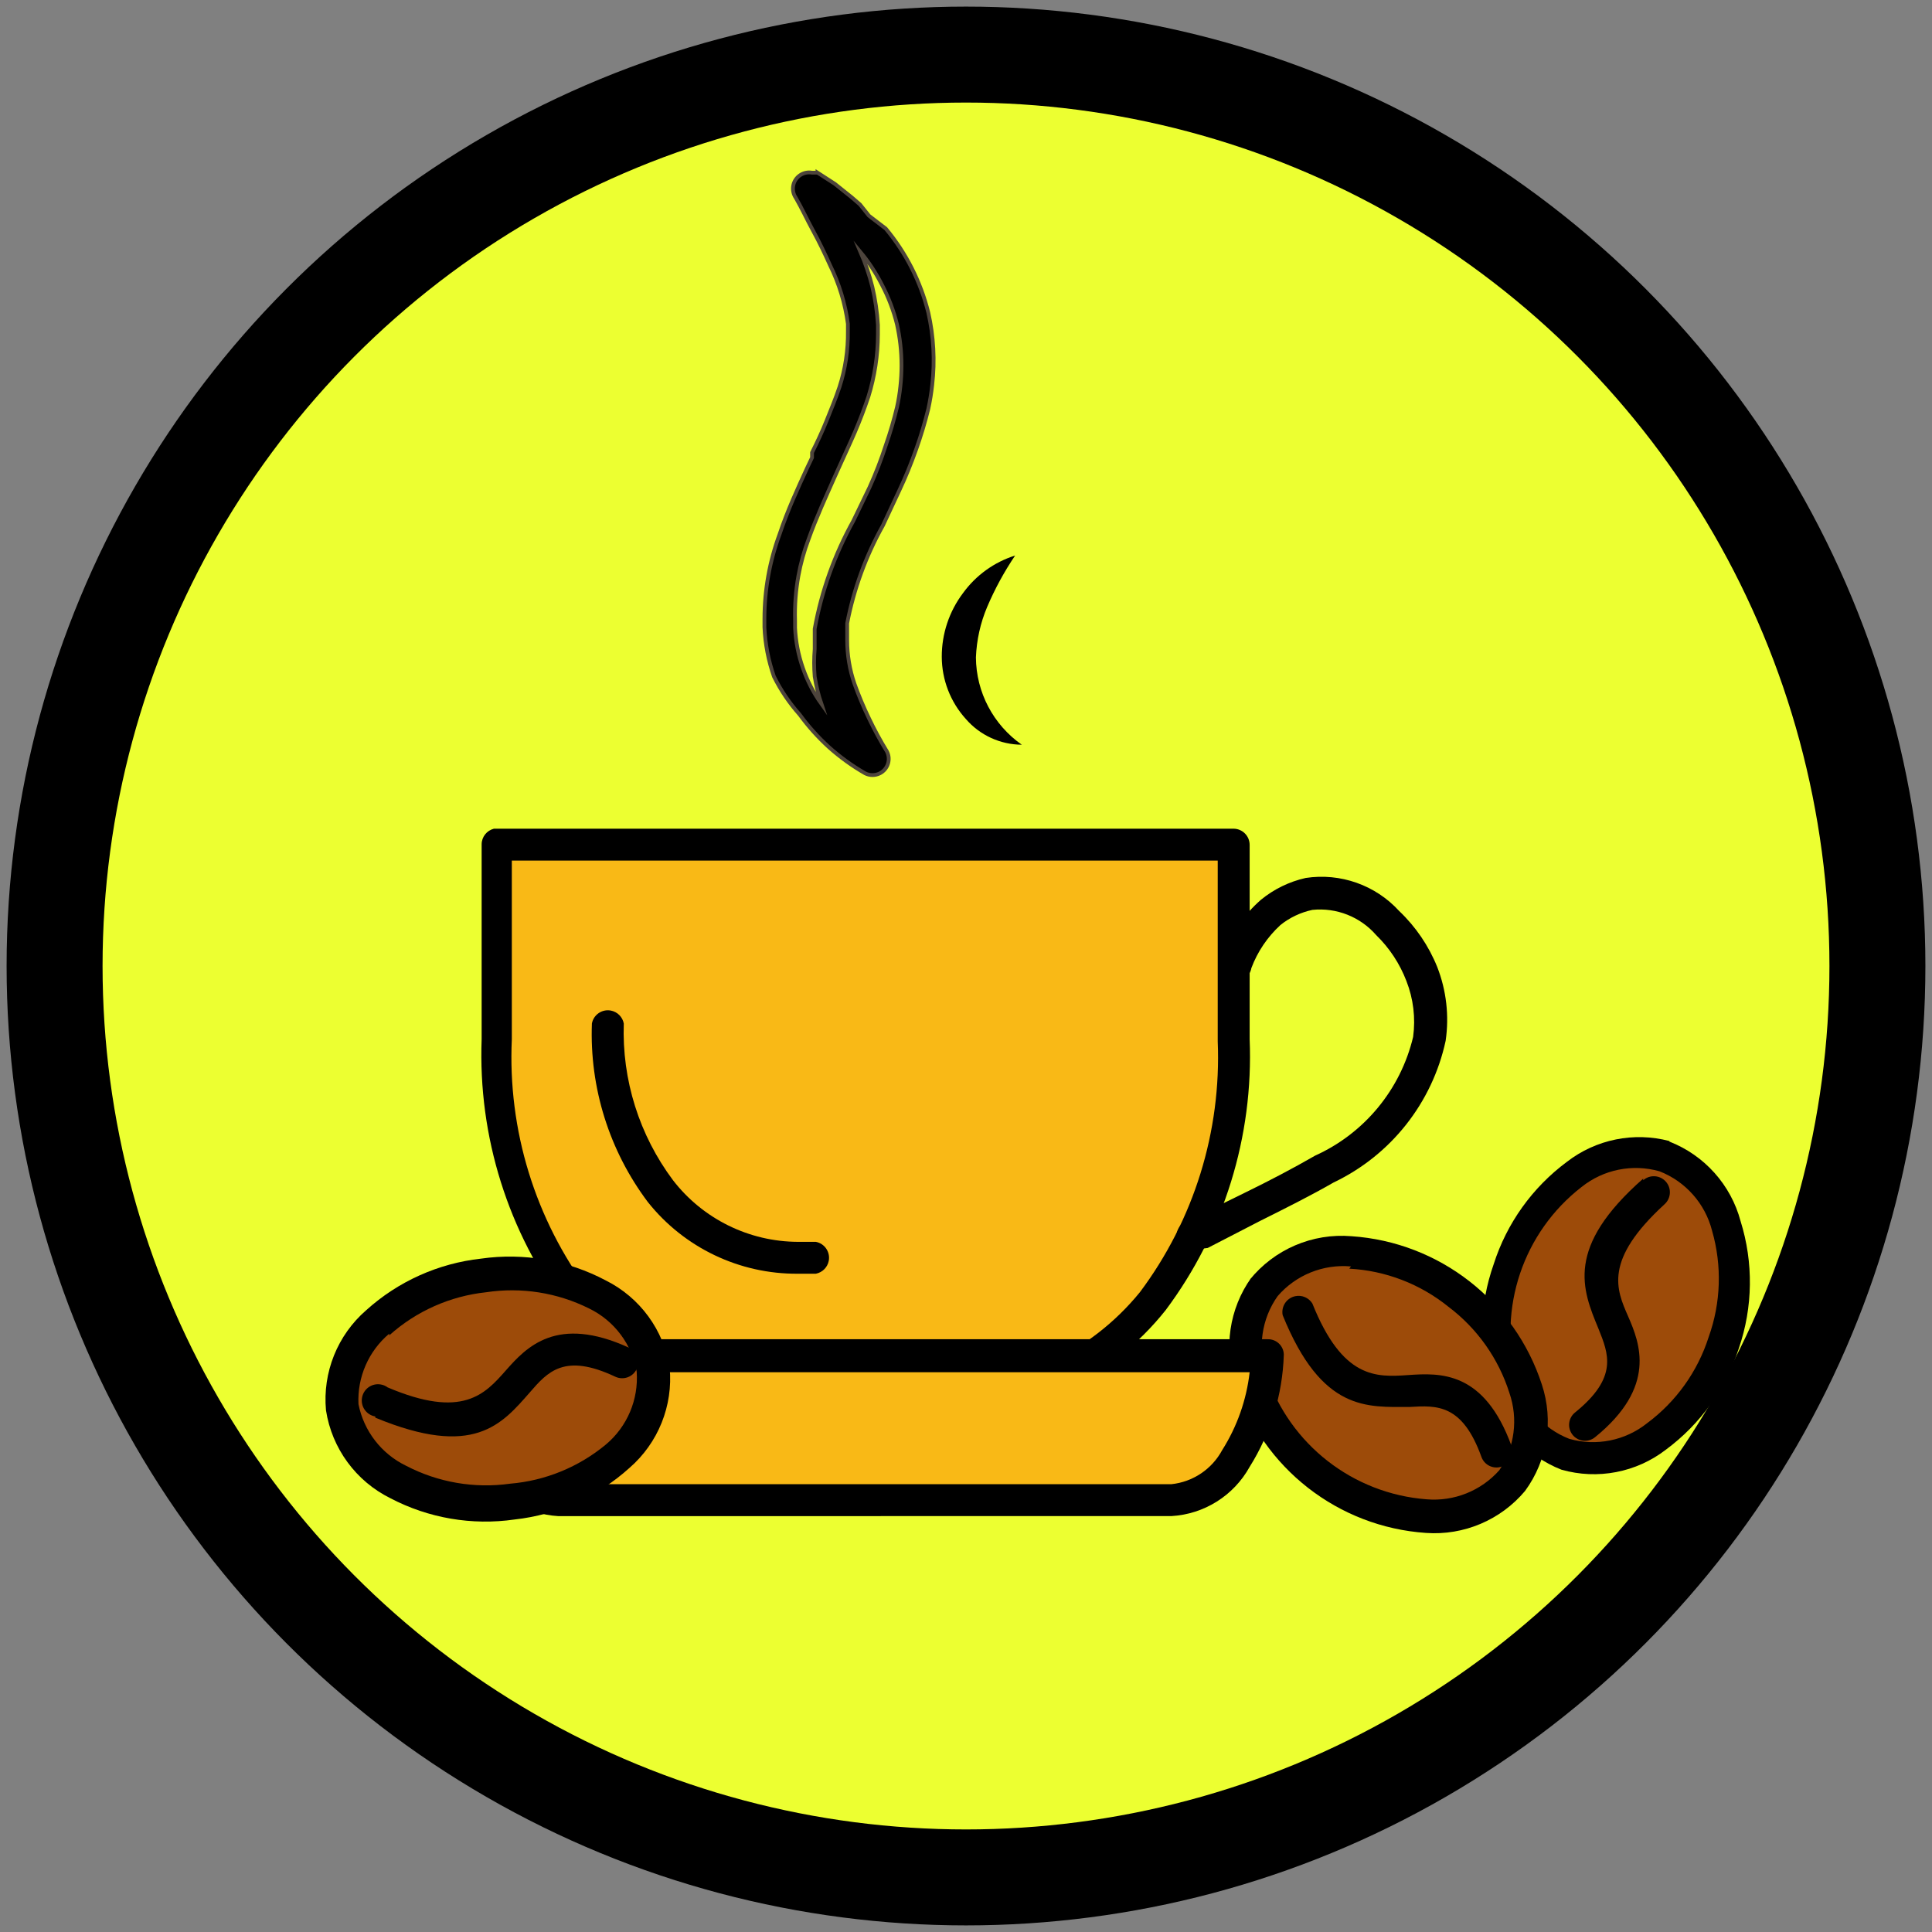 <?xml version="1.0" encoding="utf-8"?>
<!-- Generator: Adobe Illustrator 24.0.1, SVG Export Plug-In . SVG Version: 6.00 Build 0)  -->
<svg version="1.1" id="Layer_1" xmlns="http://www.w3.org/2000/svg" xmlns:xlink="http://www.w3.org/1999/xlink" x="0px" y="0px"
	 viewBox="0 0 512 512" style="enable-background:new 0 0 512 512;" xml:space="preserve">
<rect x="0" y="0" width="512" height="512" fill="#808080" stroke="none"/>
<style type="text/css">
	.st0{fill:#ECFF31;}
	.st1{fill-rule:evenodd;clip-rule:evenodd;fill:#9D4B09;}
	.st2{fill-rule:evenodd;clip-rule:evenodd;fill:#F9B916;}
	.st3{fill-rule:evenodd;clip-rule:evenodd;}
	.st4{stroke:#4D443C;stroke-miterlimit:10;}
</style>
<circle cx="256" cy="256" r="254.25"/>
<circle class="st0" cx="256" cy="256" r="228.82"/>
<path class="st1" d="M441.1,306.55c16.02,5.34,22.99,27.44,15.73,49.1c-7.27,21.66-26.26,35.16-42.13,29.67s-23.14-28.04-15.73-49.1
	S425.22,301.06,441.1,306.55"/>
<path d="M453.71,326.13c-1.84-7.18-7.03-13.04-13.94-15.73l0,0c-7.14-2.02-14.82-0.48-20.62,4.15c-15.49,12-22.27,32.11-17.21,51.03
	c1.84,7.18,7.03,13.04,13.94,15.73l0,0c7.14,2.02,14.82,0.48,20.62-4.15c7.7-5.72,13.4-13.71,16.32-22.85l0,0
	C456.07,345.25,456.38,335.38,453.71,326.13 M442.43,302.54c9.27,3.63,16.27,11.45,18.84,21.07c3.44,10.99,3.28,22.78-0.45,33.68
	l0,0c-3.48,10.74-10.22,20.12-19.29,26.85c-7.87,6.09-18.17,8.07-27.74,5.34l0,0c-9.27-3.63-16.27-11.45-18.84-21.07
	c-3.22-10.94-2.91-22.62,0.89-33.38l0,0c3.47-10.87,10.27-20.36,19.43-27.15c7.7-5.95,17.74-7.98,27.15-5.49V302.54z"/>
<path d="M435.46,312.78c1.76-1.56,4.45-1.39,6.01,0.37c1.56,1.76,1.39,4.45-0.37,6.01l0,0c-16.17,14.83-12.76,22.55-9.64,29.67
	c3.12,7.12,7.71,18.69-8.75,32.04c-1.8,1.47-4.46,1.21-5.93-0.59c-1.47-1.8-1.21-4.46,0.59-5.93c11.57-9.35,8.9-15.58,6.23-22.25
	c-4.3-10.38-8.9-21.51,11.87-39.76"/>
<path class="st1" d="M335.32,340.96c10.38-13.35,33.38-12.61,51.63,1.48c18.25,14.09,24.48,36.35,14.09,49.7
	s-33.38,12.61-51.63-1.48C331.17,376.57,324.94,354.32,335.32,340.96"/>
<path d="M358.02,335.62c-7.37-0.66-14.6,2.27-19.43,7.86l0,0c-4.27,6.04-5.38,13.77-2.97,20.77c6.21,18.55,22.92,31.59,42.43,33.08
	c7.29,0.62,14.44-2.24,19.29-7.71l0,0c4.05-6.03,5.04-13.61,2.67-20.47c-2.88-9.11-8.53-17.1-16.17-22.85l0,0
	c-7.47-6.04-16.66-9.57-26.26-10.09 M331.17,339.18L331.17,339.18c6.52-8.1,16.64-12.44,27-11.57
	c23.26,1.58,43.23,17.14,50.44,39.31c3.16,9.56,1.5,20.06-4.45,28.19l0,0c-6.46,7.71-16.23,11.85-26.26,11.13
	c-23.26-1.58-43.23-17.14-50.44-39.31c-3.27-9.56-1.72-20.11,4.15-28.33L331.17,339.18z"/>
<path d="M339.92,348.53c-0.45-2.33,1.07-4.59,3.4-5.04c1.74-0.34,3.51,0.43,4.46,1.93c8.01,20.03,16.91,19.58,25.37,18.99
	s20.18-1.19,27.44,18.84c0.78,2.21-0.38,4.64-2.6,5.41c-2.21,0.78-4.64-0.38-5.41-2.6l0,0c-5.04-13.94-11.72-13.65-18.99-13.2
	C362.32,372.86,350.31,374.19,339.92,348.53"/>
<path class="st2" d="M130.9,223.77h195.97v51.48c0,60.38-34.86,96.28-78.18,96.28h-39.16c-43.32,0.59-78.63-35.75-78.63-96.13
	V223.77z"/>
<path d="M216.94,228.07h-81.3v47.32c-1.11,24.07,6.18,47.77,20.62,67.05c13.01,16.01,32.63,25.19,53.26,24.92h39.16
	c20.68,0.31,40.36-8.87,53.41-24.92c14.31-19.12,21.6-42.59,20.62-66.46v-47.92H216.94z M130.9,219.61h195.97
	c2.38,0,4.3,1.93,4.3,4.3v0v51.48c1.05,25.78-6.81,51.13-22.25,71.8c-14.38,18.09-36.23,28.63-59.34,28.63h-40.05
	c-23.11,0-44.96-10.54-59.34-28.63c-15.55-20.63-23.51-45.99-22.55-71.8v-51.63C127.64,221.8,128.99,220.09,130.9,219.61z"/>
<path d="M318.86,330.88c-1.82,1.52-4.54,1.28-6.06-0.54c-1.52-1.82-1.28-4.54,0.54-6.06c0.45-0.37,0.96-0.65,1.52-0.82l14.83-7.27
	c6.68-3.26,12.91-6.53,18.84-9.94c13.05-5.9,22.64-17.51,25.96-31.45c0.68-5.02,0.07-10.12-1.78-14.83
	c-1.76-4.59-4.49-8.74-8.01-12.16c-4.21-4.84-10.52-7.34-16.91-6.68c-3.09,0.66-5.99,2.03-8.46,4.01
	c-3.43,3.15-6.08,7.06-7.71,11.42c-0.4,2.34-2.62,3.92-4.97,3.51s-3.92-2.62-3.51-4.97c0.11-0.66,0.37-1.28,0.77-1.81
	c2.14-5.71,5.66-10.81,10.24-14.83c3.45-2.83,7.51-4.81,11.87-5.79c9.2-1.4,18.49,1.88,24.77,8.75c4.39,4.17,7.83,9.23,10.09,14.83
	c2.43,6.22,3.2,12.97,2.23,19.58c-3.55,16.43-14.5,30.29-29.67,37.53c-5.93,3.41-12.46,6.68-19.29,10.09l-14.09,7.27"/>
<path class="st2" d="M233.41,397.49h-85.45c-13.2,0-24.18-16.62-25.52-37.83c5.04,0,10.53-0.74,16.76-0.74h179.95
	c6.23,0,11.72,0.74,16.76,0.74c-1.34,21.21-12.31,37.83-25.52,37.83H233.41z"/>
<path d="M224.95,393.33h85.45c5.72-0.59,10.78-3.98,13.5-9.05c3.95-6.24,6.43-13.29,7.27-20.62h-3.26h-8.75H139.21h-8.75h-3.26
	c0.84,7.33,3.32,14.38,7.27,20.62c2.72,5.07,7.78,8.46,13.5,9.05H224.95z M233.41,401.79h-85.45c-8.58-0.51-16.34-5.3-20.62-12.76
	c-5.59-8.91-8.72-19.15-9.05-29.67c-0.17-2.29,1.56-4.28,3.84-4.44c0.05,0,0.11-0.01,0.16-0.01l0,0h7.12h9.35h180.39h9.35h7.42
	c2.29-0.08,4.22,1.71,4.3,4c0,0.05,0,0.1,0,0.15l0,0c-0.33,10.52-3.46,20.76-9.05,29.67c-4.22,7.63-12.06,12.56-20.77,13.05H233.41z
	"/>
<path class="st1" d="M90.84,373.3c-2.08-16.76,14.83-32.64,37.53-35.46c22.7-2.82,43.02,8.31,44.5,25.07
	c1.48,16.76-14.83,32.64-37.53,35.46C112.65,401.19,92.33,390.07,90.84,373.3"/>
<path d="M103.16,353.43c-5.49,4.62-8.5,11.53-8.16,18.69l0,0c1.41,7.12,6.08,13.16,12.61,16.32c8.48,4.42,18.13,6.08,27.59,4.75l0,0
	c9.32-0.78,18.17-4.41,25.37-10.38c5.66-4.75,8.69-11.92,8.16-19.29l0,0c-1.26-7.29-5.95-13.53-12.61-16.76
	c-8.44-4.21-17.97-5.71-27.3-4.3c-9.54,1.02-18.52,5.01-25.66,11.42 M86.39,373.75c-0.93-10.06,3.05-19.94,10.68-26.55
	c8.46-7.63,19.09-12.4,30.41-13.65c11.36-1.62,22.94,0.41,33.08,5.79c9.05,4.53,15.35,13.15,16.91,23.14l0,0
	c0.93,10.06-3.05,19.94-10.68,26.55c-8.46,7.63-19.09,12.4-30.41,13.65l0,0c-11.3,1.63-22.82-0.34-32.93-5.64
	C94.31,392.52,87.95,383.83,86.39,373.75z"/>
<path d="M99.45,375.38c-2.34-0.4-3.92-2.62-3.51-4.97c0.4-2.34,2.62-3.92,4.97-3.51c0.66,0.11,1.28,0.37,1.81,0.77
	c19.88,8.46,25.81,1.78,31.3-4.45s13.5-14.83,32.64-6.08c2.13,0.98,3.06,3.51,2.08,5.64c-0.98,2.13-3.51,3.06-5.64,2.08
	c-13.5-6.38-17.95-1.34-22.7,4.15c-7.42,8.46-14.83,17.51-40.94,6.68"/>
<path d="M216.2,329.1c2.34,0.44,3.87,2.69,3.43,5.02c-0.33,1.74-1.69,3.1-3.43,3.43h-4.75c-15.47,0.12-30.13-6.88-39.76-18.99
	c-10.23-13.61-15.47-30.31-14.83-47.32c0.44-2.34,2.69-3.87,5.02-3.43c1.74,0.33,3.1,1.69,3.43,3.43
	c-0.51,14.93,4.1,29.58,13.05,41.54c7.92,10.25,20.13,16.27,33.08,16.32H216.2z"/>
<path class="st3" d="M270.79,197.36L270.79,197.36c-5.7-0.03-11.11-2.51-14.83-6.82c-4.09-4.51-6.36-10.38-6.38-16.47l0,0l0,0
	c-0.02-6.1,1.96-12.04,5.64-16.91c3.42-4.71,8.25-8.19,13.8-9.94c-2.9,4.3-5.39,8.87-7.42,13.65c-1.79,4.23-2.79,8.76-2.97,13.35
	C258.69,183.45,263.23,192.07,270.79,197.36z"/>
<path class="st4" d="M233.7,75.42c-1.56-3.07-3.45-5.95-5.64-8.6c1.29,2.98,2.33,6.05,3.12,9.2c0.78,3.31,1.28,6.69,1.48,10.09
	c0,0.74,0,1.63,0,2.52c-0.02,5.58-0.87,11.13-2.52,16.47l0,0c-1.04,3.12-2.23,6.23-3.56,9.35c-1.34,3.12-2.67,5.93-4.01,8.9
	l-1.34,2.97c-2.37,5.34-4.9,10.83-6.97,16.62l0,0c-1.18,3.13-2.07,6.35-2.67,9.64c-0.71,3.91-1.01,7.89-0.89,11.87l0,0
	c0,0,0,1.34,0,1.93c0.17,3.64,0.87,7.24,2.08,10.68l0,0c1.17,3.38,2.82,6.58,4.9,9.49l0,0l0,0c-0.8-2.37-1.39-4.8-1.78-7.27
	c-0.2-2.42-0.2-4.85,0-7.27c0-0.89,0-1.78,0-2.82c0-1.04,0-1.63,0-2.52l0,0c1.82-10.04,5.28-19.71,10.24-28.63l4.3-8.9l0,0
	c1.64-3.62,3.08-7.34,4.3-11.13c1.16-3.31,2.15-6.68,2.97-10.09l0,0c0.4-1.81,0.7-3.64,0.89-5.49c0.41-3.7,0.41-7.43,0-11.13
	c-0.2-1.79-0.5-3.58-0.89-5.34l0,0C236.81,82.29,235.46,78.75,233.7,75.42 M216.64,45.75l4.6,2.97l4.45,3.56l2.23,1.93l2.37,2.97
	l0,0l4.45,3.41l0,0c5.39,6.47,9.24,14.08,11.27,22.25l0,0c1.42,6.27,1.78,12.75,1.04,19.14c-0.23,2.14-0.58,4.27-1.04,6.38l0,0
	c-0.9,3.66-1.99,7.28-3.26,10.83c-1.3,3.68-2.78,7.3-4.45,10.83l-4.3,9.2c-4.53,8.09-7.73,16.86-9.49,25.96l0,0c0,0,0,1.34,0,2.08
	c0,0.74,0,1.48,0,2.37c0,3.94,0.65,7.85,1.93,11.57c1.12,3.13,2.41,6.2,3.86,9.2c1.43,3,3.01,5.92,4.75,8.75
	c1.08,2.12,0.24,4.71-1.88,5.79c-1.23,0.62-2.68,0.62-3.9,0c-3.45-1.98-6.68-4.32-9.64-6.97l0,0c-2.85-2.6-5.44-5.49-7.71-8.6l0,0
	c-2.71-3.05-5.01-6.44-6.82-10.09l0,0c-1.47-4.21-2.32-8.6-2.52-13.05c0-0.74,0-1.48,0-2.23l0,0c0.01-7.64,1.36-15.23,4.01-22.4
	c2.08-6.23,4.75-12.02,7.27-17.51l1.34-2.82v-1.34c1.34-2.67,2.67-5.49,3.86-8.46c1.19-2.97,2.37-5.79,3.41-8.9l0,0
	c1.55-4.79,2.3-9.8,2.23-14.83c0,0,0-1.34,0-1.93c-0.73-5.41-2.33-10.67-4.75-15.58l0,0c-1.34-2.97-2.82-6.08-4.45-9.05
	c-1.63-2.97-2.97-5.93-4.6-8.75c-1.35-1.96-0.86-4.64,1.1-5.98c0.93-0.64,2.08-0.89,3.2-0.69l0,0H216.64z"/>
</svg>
